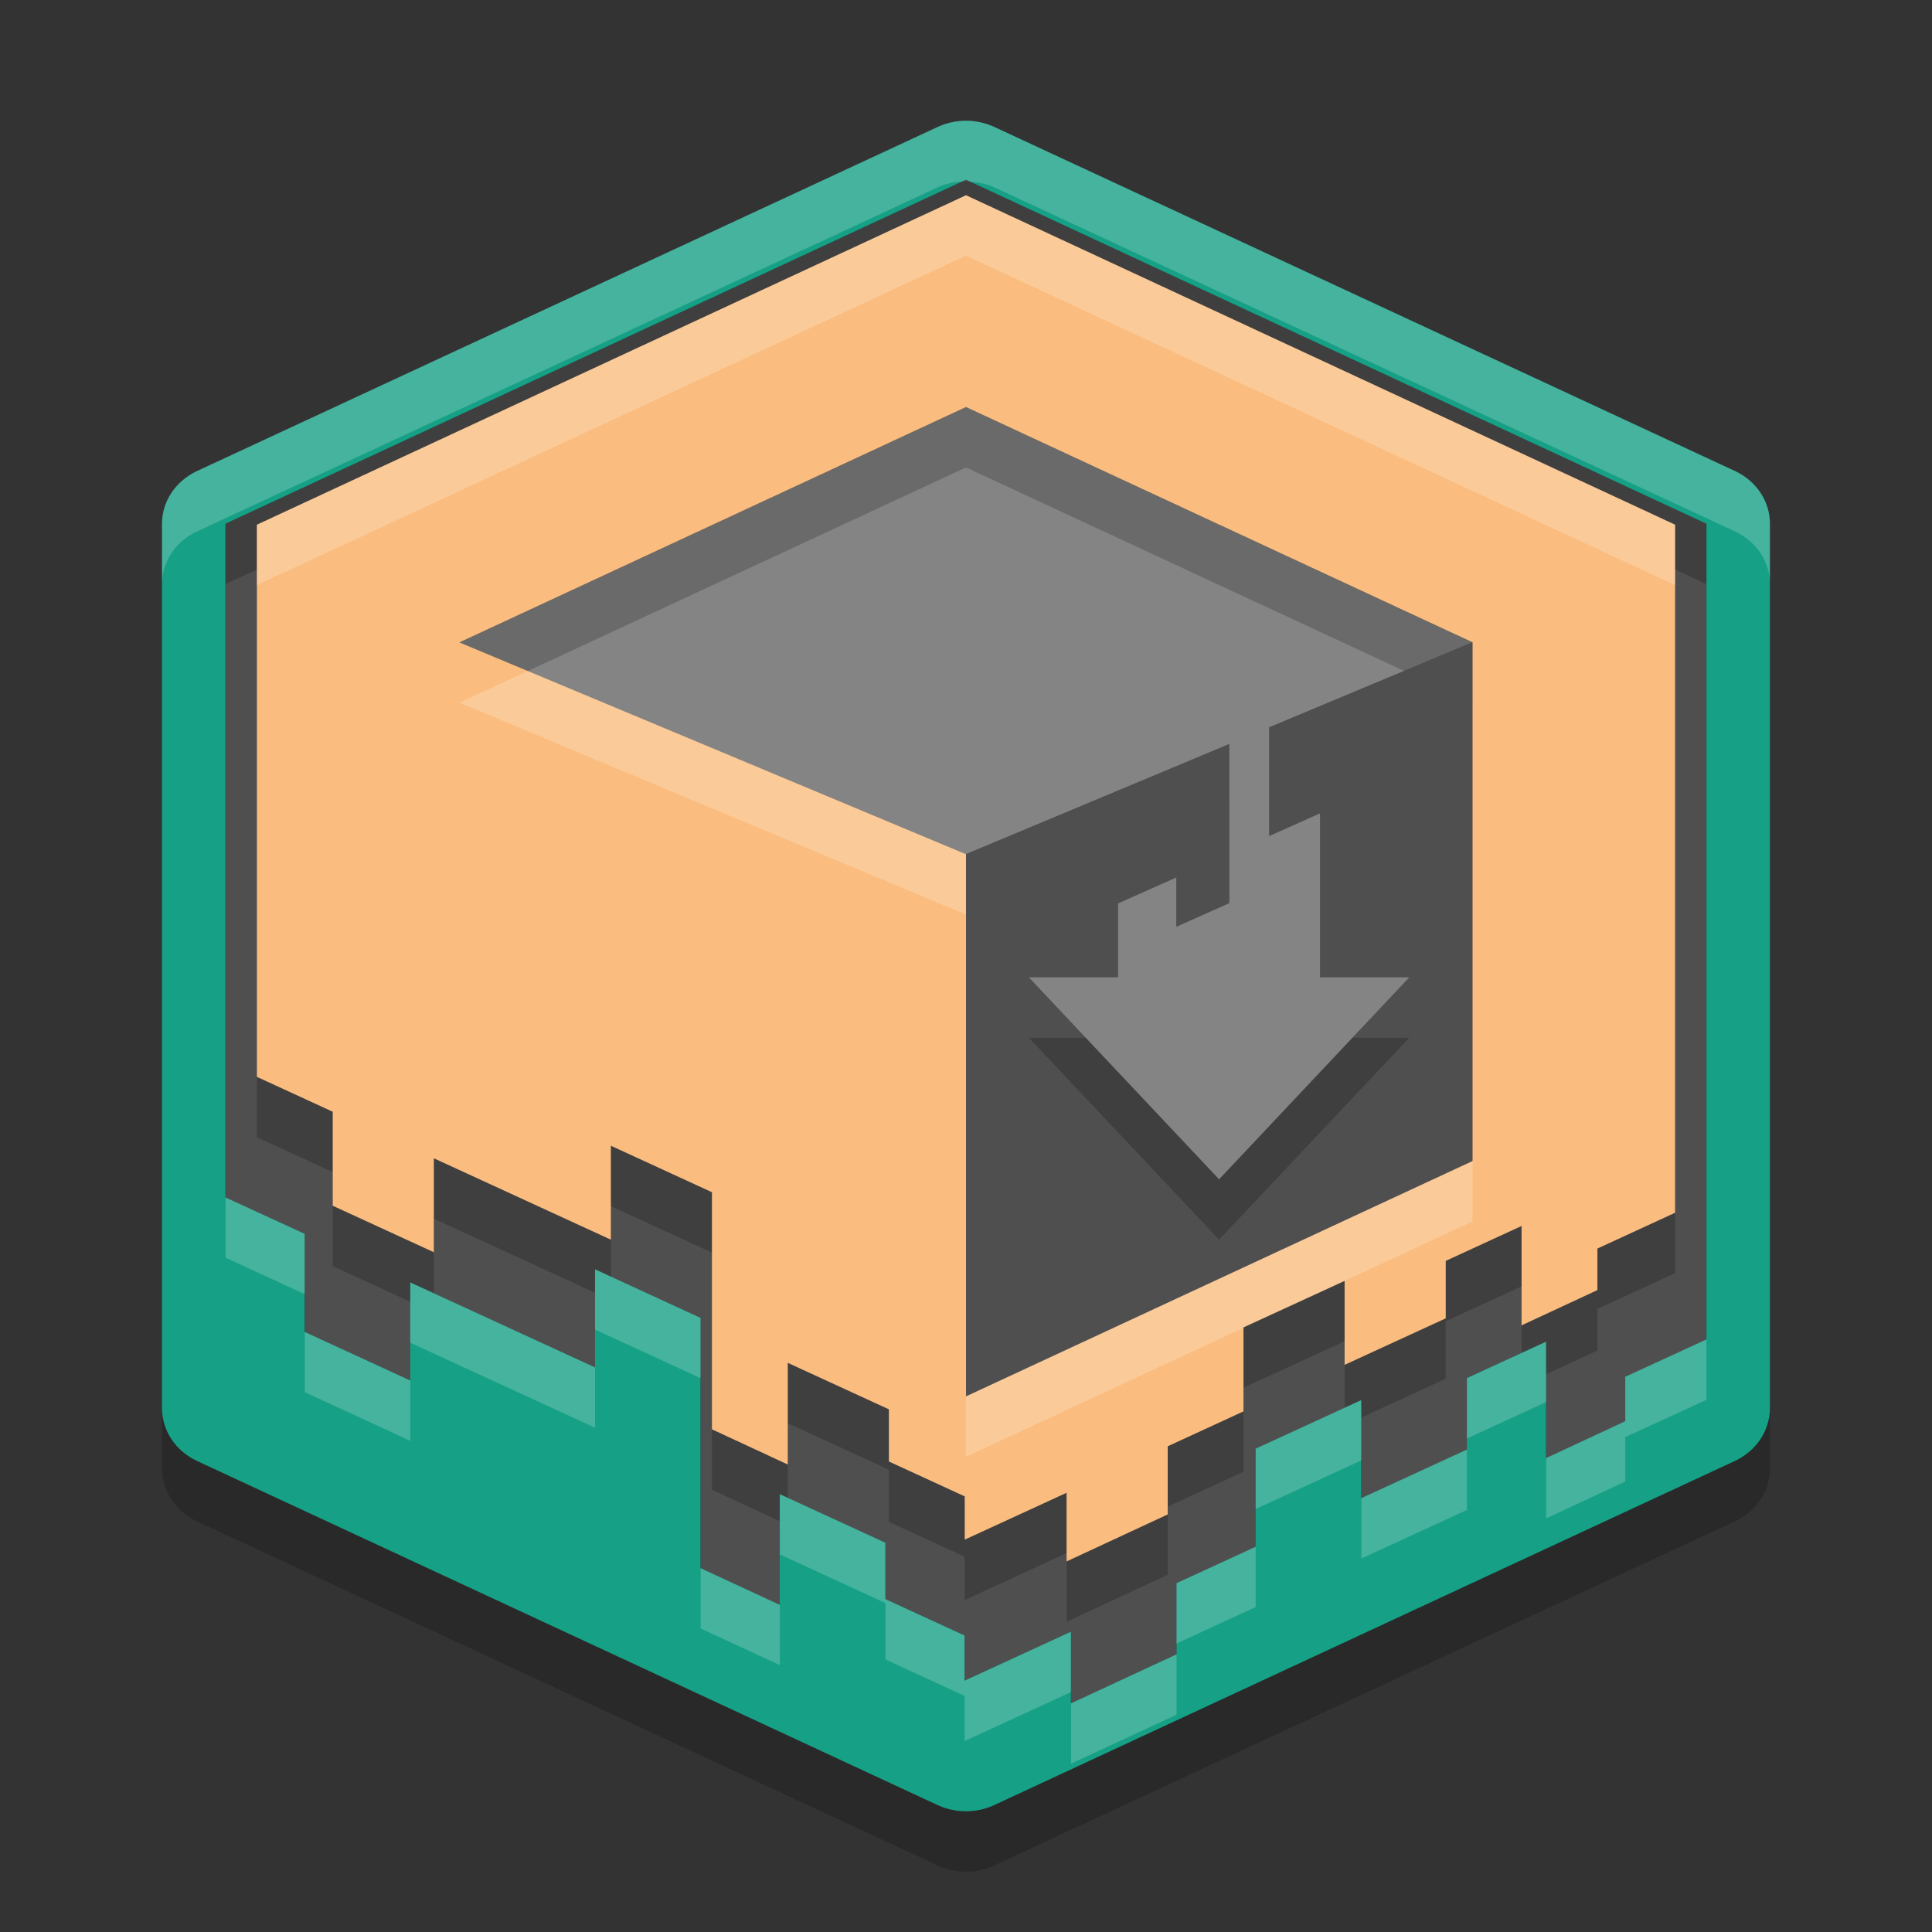 <svg xmlns="http://www.w3.org/2000/svg" width="32" height="32" version="1.1">
 <rect width="100%" height="100%" fill="#333333" stroke="none"/>
 <g transform="translate(31.578)">
  <path style="fill:#4f4f4f" d="M -15.578,2.977 -27.841,8.675 V 19.833 l 1.312,0.603 v 1.625 l 1.749,0.804 v -1.624 l 1.53,0.704 1.53,0.703 v -1.624 l 1.748,0.804 v 1.625 1.625 l 2e-6,0.895 1.312,0.609 -2e-6,-0.902 7e-6,-0.932 1.749,0.804 -8e-6,0.933 1.312,0.603 v 0.748 l 0.45,-0.207 1.312,-0.603 v 1.187 l 1.749,-0.812 v -1.179 l 1.311,-0.603 v -1.625 l 1.749,-0.804 v 1.624 l 1.749,-0.804 8.8e-6,-1.185 1.312,-0.603 -8.7e-6,1.185 1.4e-5,0.743 1.312,-0.61 -1.4e-5,-0.736 1.344,-0.619 V 8.675 Z"/>
  <path style="opacity:0.2" d="m -15.617,3.001 c -0.15,0.005 -0.298,0.04 -0.433,0.103 l -12.263,5.697 c -0.357,0.166 -0.582,0.504 -0.582,0.875 V 24.324 c 5.6e-5,0.37 0.225,0.709 0.582,0.875 l 12.263,5.698 c 0.296,0.138 0.645,0.138 0.941,0 l 12.264,-5.698 c 0.357,-0.166 0.582,-0.504 0.582,-0.875 V 9.675 C -2.262,9.304 -2.488,8.965 -2.844,8.8 L -15.108,3.103 c -0.158,-0.073 -0.333,-0.108 -0.509,-0.103 z m 0.039,0.976 12.264,5.698 V 23.185 l -1.344,0.619 v 0.736 l -1.312,0.61 V 24.407 23.222 l -1.312,0.603 v 1.185 l -1.749,0.804 v -1.624 l -1.749,0.804 v 1.625 l -1.311,0.603 v 1.179 l -1.749,0.812 v -1.187 l -1.312,0.603 -0.45,0.207 v -0.748 l -1.312,-0.603 v -0.933 l -1.749,-0.804 v 0.932 0.902 l -1.312,-0.609 v -0.895 -1.625 -1.625 l -1.748,-0.804 v 1.624 l -1.53,-0.703 -1.53,-0.704 v 1.624 l -1.749,-0.804 v -1.625 l -1.312,-0.603 V 9.675 Z"/>
  <path style="fill:#848484" d="m -15.578,6.742 8.389,3.898 -8.389,3.508 -8.389,-3.508 z"/>
  <path style="opacity:0.2" d="M -15.578,4.234 -27.323,9.691 v 9.145 l 1.256,0.578 v 1.557 l 1.675,0.77 v -1.556 l 1.466,0.674 1.466,0.674 v -1.556 l 1.674,0.77 v 1.556 1.556 0.815 l 1.256,0.583 V 24.436 23.573 l 1.675,0.77 v 0.864 l 1.256,0.578 v 0.716 l 0.431,-0.198 1.256,-0.578 v 1.137 l 1.675,-0.778 v -1.129 l 1.255,-0.578 v -1.392 l 1.675,-0.77 v 1.391 l 1.675,-0.77 v -0.952 l 1.256,-0.578 v 0.952 0.694 l 1.256,-0.584 v -0.688 l 1.287,-0.593 V 9.691 Z m 0,3.508 8.39,3.897 v 8.592 l -8.39,3.898 v -8.981 l -8.39,-3.508 z"/>
  <path style="fill:#16a085" d="m -15.617,2.001 c -0.15,0.005 -0.298,0.04 -0.433,0.103 l -12.263,5.697 c -0.357,0.166 -0.582,0.504 -0.582,0.875 V 23.324 c 5.6e-5,0.37 0.225,0.709 0.582,0.875 l 12.263,5.698 c 0.296,0.138 0.645,0.138 0.941,0 l 12.264,-5.698 c 0.357,-0.166 0.582,-0.504 0.582,-0.875 V 8.675 C -2.262,8.304 -2.488,7.965 -2.844,7.8 L -15.108,2.103 c -0.158,-0.073 -0.333,-0.108 -0.509,-0.103 z m 0.039,0.976 12.264,5.698 V 22.185 l -1.344,0.619 v 0.736 l -1.312,0.61 V 23.407 22.222 l -1.312,0.603 v 1.185 l -1.749,0.804 v -1.624 l -1.749,0.804 v 1.625 l -1.311,0.603 v 1.179 l -1.749,0.812 v -1.187 l -1.312,0.603 -0.45,0.207 v -0.748 l -1.312,-0.603 v -0.933 l -1.749,-0.804 v 0.932 0.902 l -1.312,-0.609 v -0.895 -1.625 -1.625 l -1.748,-0.804 v 1.624 l -1.53,-0.703 -1.53,-0.704 v 1.624 l -1.749,-0.804 v -1.625 l -1.312,-0.603 V 8.675 Z"/>
  <path style="fill:#4f4f4f" d="m -7.189,10.639 1.89e-4,8.592 -8.389,3.898 -1.89e-4,-8.981 z"/>
  <path style="fill:#fabd7f" d="M -15.578,3.234 -27.323,8.691 v 9.145 l 1.256,0.578 v 1.557 l 1.675,0.77 v -1.556 l 1.466,0.674 1.466,0.674 v -1.556 l 1.674,0.77 v 1.556 1.556 0.815 l 1.256,0.583 V 23.436 22.573 l 1.675,0.77 v 0.864 l 1.256,0.578 v 0.716 l 0.431,-0.198 1.256,-0.578 v 1.137 l 1.675,-0.778 v -1.129 l 1.255,-0.578 v -1.392 l 1.675,-0.77 v 1.391 l 1.675,-0.77 v -0.952 l 1.256,-0.578 v 0.952 0.694 l 1.256,-0.584 v -0.688 l 1.287,-0.593 V 8.691 Z m 0,3.508 8.39,3.897 v 8.592 l -8.39,3.898 v -8.981 l -8.39,-3.508 z"/>
  <path style="opacity:0.2;fill:#ffffff" d="m -15.617,2 c -0.15,0.005 -0.297,0.041 -0.432,0.104 L -28.312,7.801 c -0.357,0.166 -0.582,0.503 -0.582,0.873 v 1 c 5.6e-5,-0.37 0.225,-0.707 0.582,-0.873 l 12.264,-5.697 c 0.127,-0.059 0.266,-0.09 0.408,-0.098 l 0.062,-0.029 0.07,0.033 c 0.138,0.009 0.276,0.036 0.4,0.094 L -2.844,8.801 c 0.357,0.166 0.582,0.503 0.582,0.873 v -1 C -2.262,8.303 -2.487,7.966 -2.844,7.801 L -15.107,2.104 C -15.265,2.03 -15.441,1.994 -15.617,2 Z m -12.225,17.832 v 1 l 1.312,0.604 v -1 z m 6.121,1.191 v 1 l 1.748,0.805 v -1 z m -3.061,0.217 v 1 l 1.531,0.705 1.529,0.703 v -1 L -23.25,21.945 Z m -1.748,0.82 v 1 l 1.748,0.805 v -1 z m 23.215,0.125 -1.344,0.617 v 0.736 L -5.969,24.15 v 0.256 0.744 l 1.311,-0.611 v -0.736 l 1.344,-0.617 z m -2.654,0.037 -1.312,0.604 v 1 l 1.312,-0.604 z m -3.061,0.967 -1.75,0.805 v 1 l 1.75,-0.805 z m 1.748,0.82 -1.748,0.805 v 1 L -7.281,25.01 Z m -11.379,0.738 v 0.934 0.066 l 1.748,0.805 v 0.934 l 1.312,0.604 v 0.748 l 0.449,-0.207 1.312,-0.604 v -1 l -1.312,0.604 -0.449,0.207 v -0.748 l -1.312,-0.604 v -0.934 z m 7.881,0.871 -1.311,0.604 v 1 l 1.311,-0.604 z m -9.193,0.355 v 0.104 0.896 l 1.312,0.607 v -0.9 -0.1 z m 7.883,1.428 -1.748,0.811 v 1 l 1.748,-0.811 z"/>
  <path style="opacity:0.2;fill:#ffffff" d="m -15.578,3.234 -11.746,5.457 v 1 L -15.578,4.234 -3.832,9.691 v -1 z m -7.256,7.879 -1.133,0.525 8.389,3.51 v -1 z m 15.646,8.117 -8.391,3.898 v 1 l 4.596,-2.135 v -0.01 L -9.307,21.215 -7.188,20.23 Z"/>
  <path style="opacity:0.2" d="m -10.558,13.01 -0.658,0.295 v 1.02 0.817 0.817 l -0.879,0.392 v -0.817 l -0.769,0.343 -0.195,0.087 v 1.224 h -1.478 l 3.151,3.345 3.15,-3.345 h -1.478 v -2.716 l -0.843,0.376 V 14.031 Z"/>
  <path style="fill:#848484" d="m -10.558,12.01 -0.658,0.295 v 1.02 0.817 0.817 l -0.879,0.392 v -0.817 l -0.769,0.343 -0.195,0.087 v 1.224 h -1.478 l 3.151,3.345 3.15,-3.345 h -1.478 v -2.716 l -0.843,0.376 V 13.031 Z"/>
 </g>
</svg>
